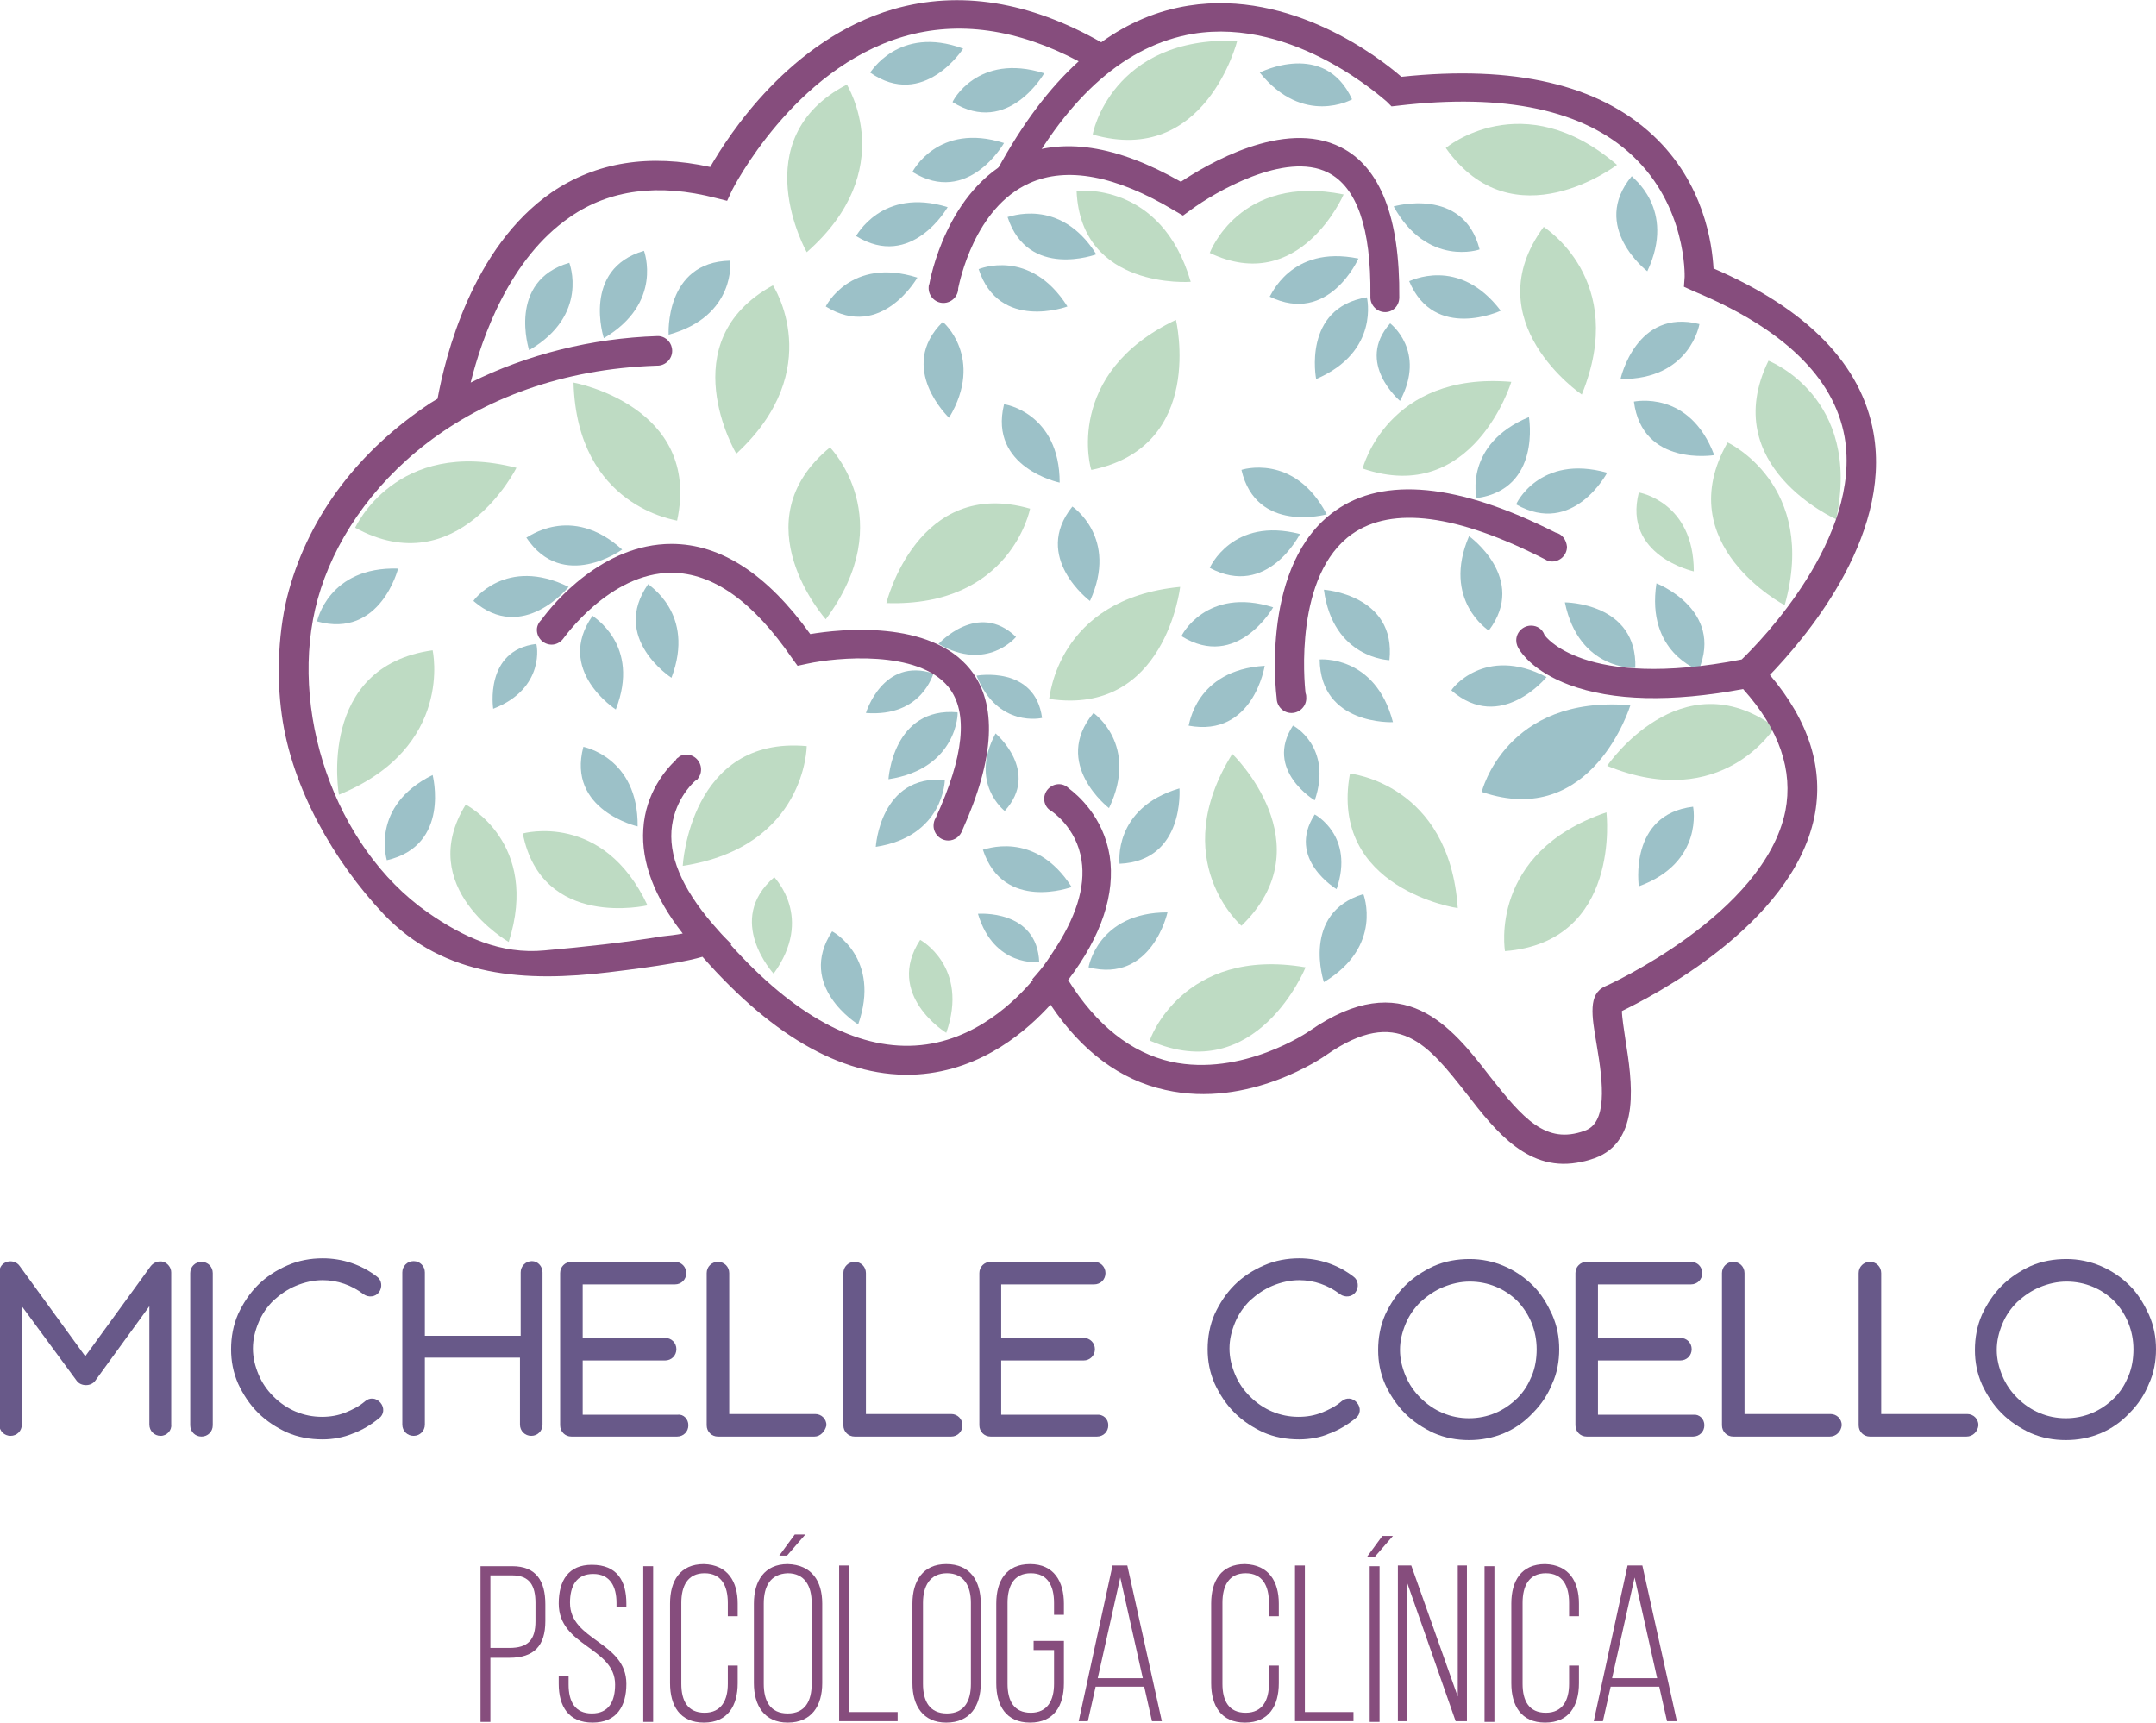 <?xml version="1.0" encoding="utf-8"?>
<!-- Generator: Adobe Illustrator 21.0.0, SVG Export Plug-In . SVG Version: 6.00 Build 0)  -->
<svg version="1.1" id="Layer_1" xmlns="http://www.w3.org/2000/svg" xmlns:xlink="http://www.w3.org/1999/xlink" x="0px" y="0px"
	 viewBox="0 0 306 244.5" style="enable-background:new 0 0 306 244.5;" xml:space="preserve">
<style type="text/css">
	.st0{fill:#EDEDED;}
	.st1{fill:#685989;}
	.st2{fill:#864D7D;}
	.st3{fill:#BEDBC3;}
	.st4{fill:#9CC1C8;}
	.st5{opacity:0.5;fill:#9CC1C8;}
	.st6{fill:#D3DEE4;}
	.st7{fill:#007271;}
	.st8{fill:#369999;}
	.st9{fill:#4D2B2B;}
	.st10{fill:#3A1F1E;}
	.st11{fill:#E95B4E;}
	.st12{fill:#EE8268;}
	.st13{fill:#C83D36;}
	.st14{fill:#F6B99F;}
	.st15{fill:#EEE9DC;}
	.st16{fill:#F19775;}
	.st17{fill:#6B3E3F;}
	.st18{fill:#C7BDB7;}
	.st19{fill:#D1D5CA;}
	.st20{fill:#2B3668;}
	.st21{fill:#EE827D;}
	.st22{fill:#F87481;}
	.st23{fill:#FFFFFF;stroke:#FFFFFF;stroke-miterlimit:10;}
	.st24{fill:#FFFFFF;}
	.st25{opacity:0.3;clip-path:url(#SVGID_2_);}
	.st26{opacity:0.3;clip-path:url(#SVGID_4_);}
	.st27{opacity:0.3;clip-path:url(#SVGID_6_);}
	.st28{fill:#7087AF;}
	.st29{clip-path:url(#SVGID_8_);}
	.st30{fill:#B2555F;}
	.st31{fill:#47284F;}
	.st32{fill:#FFBF9B;}
	.st33{fill:#FFA687;}
	.st34{fill:#72426B;}
	.st35{fill:#FFC9AC;}
	.st36{fill:#C19884;}
	.st37{fill:#FFA68D;}
	.st38{fill:#13A6CE;}
	.st39{fill:#4E2447;}
	.st40{opacity:0.3;}
	.st41{fill:#1A2E35;}
	.st42{fill:#FFBF9D;}
	.st43{fill:#FF9A6C;}
	.st44{fill:#375A64;}
	.st45{fill:#E1E1E1;}
	.st46{opacity:0.2;}
	.st47{fill:#FF4F5B;}
	.st48{fill:#EBEBEB;}
	.st49{fill:#AA6550;}
	.st50{fill:#FAFAFA;}
</style>
<g>
	<g>
		<g>
			<path class="st1" d="M22.8,203.8c-0.9,0-1.6-0.7-1.6-1.6v-16.8L13.5,196c-0.3,0.4-0.8,0.6-1.3,0.6c-0.5,0-1-0.2-1.3-0.6
				l-7.8-10.6v16.8c0,0.9-0.7,1.6-1.6,1.6c-0.9,0-1.6-0.7-1.6-1.6v-21.6c0-0.7,0.4-1.3,1.1-1.5c0.6-0.2,1.4,0,1.8,0.6l9.3,12.8
				l9.3-12.8c0.4-0.5,1.1-0.8,1.8-0.6c0.6,0.2,1.1,0.8,1.1,1.5v21.6C24.4,203,23.7,203.8,22.8,203.8z"/>
			<path class="st1" d="M28.6,203.9c-0.9,0-1.6-0.7-1.6-1.6v-21.6c0-0.9,0.7-1.6,1.6-1.6c0.9,0,1.6,0.7,1.6,1.6v21.6
				C30.2,203.2,29.5,203.9,28.6,203.9z"/>
			<path class="st1" d="M45.8,204.3c-1.8,0-3.5-0.3-5.1-1c-1.5-0.7-2.9-1.6-4.1-2.8c-1.2-1.2-2.1-2.6-2.8-4.1c-0.7-1.6-1-3.2-1-4.9
				c0-1.7,0.3-3.4,1-5c0.7-1.5,1.6-2.9,2.8-4.1c1.2-1.2,2.6-2.1,4.2-2.8c1.6-0.7,3.3-1,5-1c2.8,0,5.5,0.9,7.7,2.6
				c0.7,0.5,0.8,1.5,0.3,2.2c-0.5,0.7-1.5,0.8-2.2,0.3c-1.7-1.3-3.7-2-5.8-2c-1.3,0-2.6,0.3-3.8,0.8c-1.2,0.5-2.2,1.2-3.2,2.1
				c-0.9,0.9-1.6,1.9-2.1,3.1c-0.5,1.2-0.8,2.4-0.8,3.7c0,1.3,0.3,2.5,0.8,3.7c0.5,1.2,1.2,2.2,2.1,3.1c1.9,1.9,4.3,2.9,6.9,2.9
				c1.2,0,2.3-0.2,3.3-0.6c1-0.4,2-0.9,2.8-1.6c0.7-0.6,1.6-0.5,2.2,0.2c0.6,0.7,0.5,1.7-0.2,2.2c-1.1,0.9-2.4,1.7-3.8,2.2
				C48.8,204,47.3,204.3,45.8,204.3z"/>
			<path class="st1" d="M77,180.6v21.6c0,0.9-0.7,1.6-1.6,1.6c-0.9,0-1.6-0.7-1.6-1.6v-9.5H60.3v9.5c0,0.9-0.7,1.6-1.6,1.6
				s-1.6-0.7-1.6-1.6v-21.6c0-0.9,0.7-1.6,1.6-1.6s1.6,0.7,1.6,1.6v9h13.6v-9c0-0.9,0.7-1.6,1.6-1.6C76.3,179,77,179.7,77,180.6z"/>
			<path class="st1" d="M97.7,202.3c0,0.9-0.7,1.6-1.6,1.6H81.1c-0.9,0-1.6-0.7-1.6-1.6v-21.6c0-0.9,0.7-1.6,1.6-1.6h14.7
				c0.9,0,1.6,0.7,1.6,1.6c0,0.9-0.7,1.6-1.6,1.6H82.7v7.6h11.7c0.9,0,1.6,0.7,1.6,1.6c0,0.9-0.7,1.6-1.6,1.6H82.7v7.7h13.5
				C97,200.7,97.7,201.4,97.7,202.3z"/>
			<path class="st1" d="M115.6,203.9h-13.7c-0.9,0-1.6-0.7-1.6-1.6v-21.6c0-0.9,0.7-1.6,1.6-1.6c0.9,0,1.6,0.7,1.6,1.6v20h12.2
				c0.9,0,1.6,0.7,1.6,1.6C117.1,203.2,116.4,203.9,115.6,203.9z"/>
			<path class="st1" d="M135,203.9h-13.7c-0.9,0-1.6-0.7-1.6-1.6v-21.6c0-0.9,0.7-1.6,1.6-1.6c0.9,0,1.6,0.7,1.6,1.6v20H135
				c0.9,0,1.6,0.7,1.6,1.6C136.6,203.2,135.9,203.9,135,203.9z"/>
			<path class="st1" d="M157.3,202.3c0,0.9-0.7,1.6-1.6,1.6h-15.1c-0.9,0-1.6-0.7-1.6-1.6v-21.6c0-0.9,0.7-1.6,1.6-1.6h14.7
				c0.9,0,1.6,0.7,1.6,1.6c0,0.9-0.7,1.6-1.6,1.6h-13.2v7.6h11.7c0.9,0,1.6,0.7,1.6,1.6c0,0.9-0.7,1.6-1.6,1.6h-11.7v7.7h13.5
				C156.6,200.7,157.3,201.4,157.3,202.3z"/>
			<path class="st1" d="M184.4,204.3c-1.8,0-3.5-0.3-5.1-1c-1.5-0.7-2.9-1.6-4.1-2.8c-1.2-1.2-2.1-2.6-2.8-4.1c-0.7-1.6-1-3.2-1-4.9
				c0-1.7,0.3-3.4,1-5c0.7-1.5,1.6-2.9,2.8-4.1c1.2-1.2,2.6-2.1,4.2-2.8c1.6-0.7,3.3-1,5-1c2.8,0,5.5,0.9,7.7,2.6
				c0.7,0.5,0.8,1.5,0.3,2.2c-0.5,0.7-1.5,0.8-2.2,0.3c-1.7-1.3-3.7-2-5.8-2c-1.3,0-2.6,0.3-3.8,0.8c-1.2,0.5-2.2,1.2-3.2,2.1
				c-0.9,0.9-1.6,1.9-2.1,3.1c-0.5,1.2-0.8,2.4-0.8,3.7c0,1.3,0.3,2.5,0.8,3.7c0.5,1.2,1.2,2.2,2.1,3.1c1.9,1.9,4.3,2.9,6.9,2.9
				c1.2,0,2.3-0.2,3.3-0.6c1-0.4,2-0.9,2.8-1.6c0.7-0.6,1.6-0.5,2.2,0.2c0.6,0.7,0.5,1.7-0.2,2.2c-1.1,0.9-2.4,1.7-3.8,2.2
				C187.5,204,185.9,204.3,184.4,204.3z"/>
			<path class="st1" d="M208.5,204.4c-1.7,0-3.4-0.3-5-1c-1.5-0.7-2.9-1.6-4.1-2.8c-1.2-1.2-2.1-2.6-2.8-4.1c-0.7-1.6-1-3.2-1-4.9
				c0-1.7,0.3-3.4,1-5c0.7-1.5,1.6-2.9,2.8-4.1c1.2-1.2,2.6-2.1,4.1-2.8c1.6-0.7,3.3-1,5.1-1c3.4,0,6.6,1.4,9,3.8
				c1.2,1.2,2,2.6,2.7,4.1c0.7,1.6,1,3.2,1,4.9c0,1.7-0.3,3.4-1,4.9c-0.6,1.5-1.5,2.9-2.7,4.1C215.2,203.1,212,204.4,208.5,204.4z
				 M208.6,181.9c-1.3,0-2.6,0.3-3.8,0.8c-1.2,0.5-2.2,1.2-3.2,2.1c-0.9,0.9-1.6,1.9-2.1,3.1c-0.5,1.2-0.8,2.4-0.8,3.7
				c0,1.3,0.3,2.5,0.8,3.7c0.5,1.2,1.2,2.2,2.1,3.1c1.9,1.9,4.3,2.9,6.9,2.9c2.6,0,5-1,6.9-2.9c0.9-0.9,1.5-1.9,2-3.1
				c0.5-1.2,0.7-2.5,0.7-3.8c0-2.6-1-5-2.7-6.8C213.6,182.9,211.2,181.9,208.6,181.9z"/>
			<path class="st1" d="M241.9,202.3c0,0.9-0.7,1.6-1.6,1.6h-15.1c-0.9,0-1.6-0.7-1.6-1.6v-21.6c0-0.9,0.7-1.6,1.6-1.6H240
				c0.9,0,1.6,0.7,1.6,1.6c0,0.9-0.7,1.6-1.6,1.6h-13.2v7.6h11.7c0.9,0,1.6,0.7,1.6,1.6c0,0.9-0.7,1.6-1.6,1.6h-11.7v7.7h13.5
				C241.2,200.7,241.9,201.4,241.9,202.3z"/>
			<path class="st1" d="M259.7,203.9H246c-0.9,0-1.6-0.7-1.6-1.6v-21.6c0-0.9,0.7-1.6,1.6-1.6c0.9,0,1.6,0.7,1.6,1.6v20h12.2
				c0.9,0,1.6,0.7,1.6,1.6C261.3,203.2,260.6,203.9,259.7,203.9z"/>
			<path class="st1" d="M279.1,203.9h-13.7c-0.9,0-1.6-0.7-1.6-1.6v-21.6c0-0.9,0.7-1.6,1.6-1.6c0.9,0,1.6,0.7,1.6,1.6v20h12.2
				c0.9,0,1.6,0.7,1.6,1.6C280.7,203.2,280,203.9,279.1,203.9z"/>
			<path class="st1" d="M293.2,204.4c-1.7,0-3.4-0.3-5-1c-1.5-0.7-2.9-1.6-4.1-2.8c-1.2-1.2-2.1-2.6-2.8-4.1c-0.7-1.6-1-3.2-1-4.9
				c0-1.7,0.3-3.4,1-5c0.7-1.5,1.6-2.9,2.8-4.1c1.2-1.2,2.6-2.1,4.1-2.8c1.6-0.7,3.3-1,5.1-1c3.4,0,6.6,1.4,9,3.8
				c1.2,1.2,2,2.6,2.7,4.1c0.7,1.6,1,3.2,1,4.9c0,1.7-0.3,3.4-1,4.9c-0.6,1.5-1.5,2.9-2.7,4.1C299.9,203.1,296.7,204.4,293.2,204.4z
				 M293.3,181.9c-1.3,0-2.6,0.3-3.8,0.8c-1.2,0.5-2.2,1.2-3.2,2.1c-0.9,0.9-1.6,1.9-2.1,3.1c-0.5,1.2-0.8,2.4-0.8,3.7
				c0,1.3,0.3,2.5,0.8,3.7c0.5,1.2,1.2,2.2,2.1,3.1c1.9,1.9,4.3,2.9,6.9,2.9c2.6,0,5-1,6.9-2.9c0.9-0.9,1.5-1.9,2-3.1
				c0.5-1.2,0.7-2.5,0.7-3.8c0-2.6-1-5-2.7-6.8C298.3,182.9,295.9,181.9,293.3,181.9z"/>
		</g>
	</g>
	<g>
		<g>
			<path class="st2" d="M72.7,222.3c3.4,0,4.7,2.1,4.7,5.4v2.4c0,3.5-1.6,5.2-5.1,5.2h-2.7v9.1h-1.4v-22.1H72.7z M72.3,233.9
				c2.6,0,3.7-1.1,3.7-3.8v-2.6c0-2.4-0.8-3.9-3.3-3.9h-3.1v10.3H72.3z"/>
			<path class="st2" d="M88.9,227.6v0.5h-1.4v-0.6c0-2.3-0.9-4.1-3.3-4.1c-2.4,0-3.3,1.7-3.3,4.1c0,5.4,8,5.5,8,11.5
				c0,3.2-1.4,5.5-4.8,5.5s-4.8-2.3-4.8-5.5v-1.1h1.4v1.2c0,2.4,0.9,4.1,3.3,4.1c2.4,0,3.3-1.7,3.3-4.1c0-5.3-8-5.4-8-11.5
				c0-3.3,1.4-5.5,4.7-5.5C87.6,222.1,88.9,224.4,88.9,227.6z"/>
			<path class="st2" d="M92.7,222.3v22.1h-1.4v-22.1H92.7z"/>
			<path class="st2" d="M104.7,227.6v1.8h-1.4v-1.9c0-2.4-0.9-4.2-3.3-4.2c-2.4,0-3.3,1.8-3.3,4.2V239c0,2.4,0.9,4.1,3.3,4.1
				c2.4,0,3.3-1.8,3.3-4.1v-2.6h1.4v2.5c0,3.2-1.4,5.6-4.8,5.6c-3.4,0-4.8-2.4-4.8-5.6v-11.3c0-3.2,1.4-5.6,4.8-5.6
				C103.3,222.1,104.7,224.5,104.7,227.6z"/>
			<path class="st2" d="M116.7,227.6v11.3c0,3.2-1.5,5.6-4.9,5.6c-3.3,0-4.8-2.4-4.8-5.6v-11.3c0-3.2,1.5-5.6,4.8-5.6
				C115.2,222.1,116.7,224.4,116.7,227.6z M108.4,227.6V239c0,2.4,0.9,4.2,3.4,4.2c2.5,0,3.4-1.8,3.4-4.2v-11.5c0-2.4-1-4.2-3.4-4.2
				C109.3,223.4,108.4,225.2,108.4,227.6z M114.3,217.8l-2.6,3h-1.1l2.2-3H114.3z"/>
			<path class="st2" d="M119.1,244.3v-22.1h1.4V243h6.9v1.3H119.1z"/>
			<path class="st2" d="M129.5,227.6c0-3.2,1.5-5.6,4.8-5.6c3.4,0,4.9,2.4,4.9,5.6v11.3c0,3.2-1.5,5.6-4.9,5.6
				c-3.3,0-4.8-2.4-4.8-5.6V227.6z M131,239c0,2.4,0.9,4.2,3.4,4.2c2.5,0,3.4-1.8,3.4-4.2v-11.5c0-2.4-1-4.2-3.4-4.2
				c-2.4,0-3.4,1.8-3.4,4.2V239z"/>
			<path class="st2" d="M151,227.6v1.6h-1.4v-1.7c0-2.4-0.9-4.2-3.3-4.2c-2.4,0-3.3,1.8-3.3,4.2V239c0,2.4,0.9,4.1,3.3,4.1
				c2.4,0,3.3-1.8,3.3-4.1v-4.8h-2.9v-1.3h4.3v6c0,3.2-1.4,5.6-4.8,5.6s-4.8-2.4-4.8-5.6v-11.3c0-3.2,1.4-5.6,4.8-5.6
				S151,224.5,151,227.6z"/>
			<path class="st2" d="M155.5,239.4l-1.1,4.9h-1.3l4.8-22.1h2.1l4.9,22.1h-1.4l-1.1-4.9H155.5z M155.8,238.2h6.4l-3.2-14.3
				L155.8,238.2z"/>
			<path class="st2" d="M181.5,227.6v1.8h-1.4v-1.9c0-2.4-0.9-4.2-3.3-4.2s-3.3,1.8-3.3,4.2V239c0,2.4,0.9,4.1,3.3,4.1
				s3.3-1.8,3.3-4.1v-2.6h1.4v2.5c0,3.2-1.4,5.6-4.8,5.6c-3.4,0-4.8-2.4-4.8-5.6v-11.3c0-3.2,1.4-5.6,4.8-5.6
				C180.1,222.1,181.5,224.5,181.5,227.6z"/>
			<path class="st2" d="M183.8,244.3v-22.1h1.4V243h6.9v1.3H183.8z"/>
			<path class="st2" d="M196.2,218h1.5l-2.6,3h-1.1L196.2,218z M194.4,222.3h1.4v22.1h-1.4V222.3z"/>
			<path class="st2" d="M199.7,244.3h-1.3v-22.1h1.9l6.6,18.6v-18.6h1.3v22.1h-1.6l-6.9-19.7V244.3z"/>
			<path class="st2" d="M212.1,222.3v22.1h-1.4v-22.1H212.1z"/>
			<path class="st2" d="M224.1,227.6v1.8h-1.4v-1.9c0-2.4-0.9-4.2-3.3-4.2s-3.3,1.8-3.3,4.2V239c0,2.4,0.9,4.1,3.3,4.1
				s3.3-1.8,3.3-4.1v-2.6h1.4v2.5c0,3.2-1.4,5.6-4.8,5.6c-3.4,0-4.8-2.4-4.8-5.6v-11.3c0-3.2,1.4-5.6,4.8-5.6
				C222.7,222.1,224.1,224.5,224.1,227.6z"/>
			<path class="st2" d="M228.6,239.4l-1.1,4.9h-1.3l4.8-22.1h2.1l4.9,22.1h-1.4l-1.1-4.9H228.6z M228.8,238.2h6.4l-3.2-14.3
				L228.8,238.2z"/>
		</g>
	</g>
	<g>
		<g>
			<path class="st3" d="M214.5,54.2c0,0-5.4,17.7-21.1,12.3C193.4,66.5,196.9,52.7,214.5,54.2z"/>
		</g>
		<g>
			<path class="st4" d="M231.4,100.1c0,0-5.4,17.7-21.1,12.3C210.3,112.4,213.7,98.6,231.4,100.1z"/>
		</g>
		<g>
			<path class="st3" d="M174.9,107c0,0,13.3,12.8,1.3,24.4C176.2,131.4,165.5,122.1,174.9,107z"/>
		</g>
		<g>
			<path class="st3" d="M185.3,137.3c0,0-6.9,17.1-22.1,10.4C163.1,147.7,167.8,134.3,185.3,137.3z"/>
		</g>
		<g>
			<path class="st3" d="M166.9,45.4c0,0,4.3,18-12,21.3C154.8,66.7,150.9,53,166.9,45.4z"/>
		</g>
		<g>
			<path class="st3" d="M167.5,83.3c0,0-2.1,18.4-18.6,15.9C149,99.2,149.9,85,167.5,83.3z"/>
		</g>
		<g>
			<path class="st3" d="M190.7,27.6c0,0-6.2,14.4-19,8.3C171.7,35.9,175.9,24.6,190.7,27.6z"/>
		</g>
		<g>
			<path class="st3" d="M169,40c0,0-15.6,1.2-16.2-12.9C152.8,27.1,164.8,25.6,169,40z"/>
		</g>
		<g>
			<path class="st3" d="M175.6,5.8c0,0-4.5,17.9-20.5,13.3C155,19.1,157.8,5.1,175.6,5.8z"/>
		</g>
		<g>
			<path class="st3" d="M229.5,23.4c0,0-14.7,11.2-24.3-2.4C205.2,21,216.1,11.9,229.5,23.4z"/>
		</g>
		<g>
			<path class="st3" d="M206.9,128.9c0,0-18.3-2.7-15.3-19.1C191.6,109.8,205.7,111.2,206.9,128.9z"/>
		</g>
		<g>
			<path class="st3" d="M228,115.3c0,0,2.2,18.4-14.4,19.7C213.6,135,211.2,121,228,115.3z"/>
		</g>
		<g>
			<path class="st3" d="M260.6,73.7c0,0-16.9-7.5-9.6-22.5C251,51.2,264.3,56.3,260.6,73.7z"/>
		</g>
		<g>
			<path class="st3" d="M224.5,56c0,0-15.3-10.4-5.4-23.8C219,32.2,231.2,39.6,224.5,56z"/>
		</g>
		<g>
			<path class="st3" d="M48.1,112.8c0,0-3.2-18.2,13.3-20.5C61.4,92.3,64.5,106.1,48.1,112.8z"/>
		</g>
		<g>
			<path class="st3" d="M72.2,133.7c0,0-13.4-7.7-6.1-19.5C66.1,114.2,76.7,119.6,72.2,133.7z"/>
		</g>
		<g>
			<path class="st3" d="M91.9,128.5c0,0-15,3.5-17.7-10.2C74.2,118.3,85.6,115.1,91.9,128.5z"/>
		</g>
		<g>
			<path class="st3" d="M228.1,108.7c0,0,10.4-15.3,23.8-5.5C251.9,103.2,244.5,115.4,228.1,108.7z"/>
		</g>
		<g>
			<path class="st3" d="M253.3,85.9c0,0-16.4-8.6-8.1-23.1C245.2,62.8,258.1,68.8,253.3,85.9z"/>
		</g>
		<g>
			<path class="st3" d="M114.5,35.8c0,0-9.1-16.1,5.7-23.8C120.2,12.1,127.8,24.1,114.5,35.8z"/>
		</g>
		<g>
			<path class="st3" d="M125.8,85.6c0,0,4.4-18,20.4-13.4C146.2,72.2,143.5,86.2,125.8,85.6z"/>
		</g>
		<g>
			<path class="st3" d="M96.9,122.9c0,0,1-18.5,17.6-17C114.5,105.9,114.4,120.2,96.9,122.9z"/>
		</g>
		<g>
			<path class="st3" d="M117.2,87.9c0,0-12.3-13.8,0.6-24.4C117.8,63.5,127.8,73.7,117.2,87.9z"/>
		</g>
		<g>
			<path class="st3" d="M81.4,54.3c0,0,18.2,3.3,14.7,19.6C96,73.8,81.9,72,81.4,54.3z"/>
		</g>
		<g>
			<path class="st3" d="M104.5,64.4c0,0-9.4-15.9,5.2-23.9C109.7,40.5,117.5,52.4,104.5,64.4z"/>
		</g>
		<g>
			<path class="st3" d="M73.3,66.4c0,0-8.3,16.5-22.9,8.5C50.4,75,56.1,62,73.3,66.4z"/>
		</g>
		<g>
			<path class="st4" d="M80.7,83.3c0,0-6.5,8.1-13.5,2C67.1,85.3,71.8,78.9,80.7,83.3z"/>
		</g>
		<g>
			<path class="st4" d="M56.5,80.7c0,0-2.5,10-11.5,7.5C45,88.2,46.6,80.4,56.5,80.7z"/>
		</g>
		<g>
			<path class="st4" d="M61.4,110c0,0,2.6,10-6.5,12.1C54.9,122,52.5,114.4,61.4,110z"/>
		</g>
		<g>
			<path class="st4" d="M88.3,78c0,0-8.4,6.1-13.6-1.7C74.8,76.4,81,71.4,88.3,78z"/>
		</g>
		<g>
			<path class="st4" d="M75.1,49.7c0,0-3.2-9.8,5.7-12.4C80.8,37.3,83.7,44.7,75.1,49.7z"/>
		</g>
		<g>
			<path class="st4" d="M85.7,48c0,0-3.2-9.8,5.7-12.4C91.4,35.6,94.2,43,85.7,48z"/>
		</g>
		<g>
			<path class="st4" d="M87.4,100.7c0,0-8.7-5.6-3.3-13.3C84.1,87.5,91,91.5,87.4,100.7z"/>
		</g>
		<g>
			<path class="st4" d="M95.3,96.2c0,0-8.7-5.6-3.3-13.3C91.9,83,98.8,87,95.3,96.2z"/>
		</g>
		<g>
			<path class="st4" d="M90.5,117.3c0,0-10.1-2.3-7.7-11.3C82.7,106,90.6,107.4,90.5,117.3z"/>
		</g>
		<g>
			<path class="st4" d="M152.1,125.9c0,0-9.7,3.6-12.6-5.3C139.5,120.7,146.8,117.6,152.1,125.9z"/>
		</g>
		<g>
			<path class="st4" d="M179.5,94.5c0,0-1.6,10.2-10.8,8.5C168.8,103,169.6,95.1,179.5,94.5z"/>
		</g>
		<g>
			<path class="st4" d="M157.4,114.7c0,0-8.2-6.3-2.2-13.5C155.2,101.2,161.7,105.7,157.4,114.7z"/>
		</g>
		<g>
			<path class="st4" d="M151.5,43.5c0,0-9.7,3.6-12.6-5.3C138.9,38.2,146.2,35.1,151.5,43.5z"/>
		</g>
		<g>
			<path class="st4" d="M155.6,36.1c0,0-9.7,3.6-12.6-5.3C143,30.9,150.4,27.8,155.6,36.1z"/>
		</g>
		<g>
			<path class="st4" d="M136.7,6.9c0,0-5.6,8.7-13.2,3.4C123.5,10.4,127.5,3.5,136.7,6.9z"/>
		</g>
		<g>
			<path class="st4" d="M142.5,20.3c0,0-5.1,9-13,4.1C129.5,24.4,133.1,17.3,142.5,20.3z"/>
		</g>
		<g>
			<path class="st4" d="M148.2,10.4c0,0-5.1,9-13,4.1C135.1,14.5,138.7,7.4,148.2,10.4z"/>
		</g>
		<g>
			<path class="st4" d="M134.5,29.4c0,0-5.1,9-13,4.1C121.5,33.6,125.1,26.5,134.5,29.4z"/>
		</g>
		<g>
			<path class="st4" d="M130.2,39.4c0,0-5.1,9-13,4.1C117.2,43.5,120.7,36.4,130.2,39.4z"/>
		</g>
		<g>
			<path class="st4" d="M94.9,47.5c0,0-0.6-10.3,8.7-10.5C103.7,36.9,104.5,44.9,94.9,47.5z"/>
		</g>
		<g>
			<path class="st4" d="M134.7,59.3c0,0-7.5-7.1-0.9-13.6C133.8,45.6,139.8,50.8,134.7,59.3z"/>
		</g>
		<g>
			<path class="st4" d="M150.4,68.5c0,0-10.1-2.1-7.9-11.1C142.5,57.3,150.4,58.6,150.4,68.5z"/>
		</g>
		<g>
			<path class="st4" d="M154.7,85.3c0,0-8.3-6.2-2.5-13.4C152.2,71.9,158.8,76.3,154.7,85.3z"/>
		</g>
		<g>
			<path class="st4" d="M180.7,86.2c0,0-5.1,9-13,4.1C167.6,90.3,171.2,83.2,180.7,86.2z"/>
		</g>
		<g>
			<path class="st4" d="M197.8,29.3c0,0,9.9-2.9,12.2,6.1C210.1,35.4,202.6,38,197.8,29.3z"/>
		</g>
		<g>
			<path class="st4" d="M178.8,10.3c0,0,9.2-4.7,13.1,3.8C191.9,14.1,185,18,178.8,10.3z"/>
		</g>
		<g>
			<path class="st4" d="M233.8,38.5c0,0-8.2-6.3-2.2-13.5C231.5,25.1,238,29.6,233.8,38.5z"/>
		</g>
		<g>
			<path class="st4" d="M230,53.8c0,0,2.2-10.1,11.2-7.8C241.2,46,239.9,53.9,230,53.8z"/>
		</g>
		<g>
			<path class="st4" d="M188.3,73c0,0-10,2.8-12.1-6.3C176.1,66.7,183.7,64.2,188.3,73z"/>
		</g>
		<g>
			<path class="st3" d="M240.4,81.1c0,0-10.1-2.2-7.8-11.2C232.6,69.9,240.4,71.2,240.4,81.1z"/>
		</g>
		<g>
			<path class="st3" d="M109.8,138.2c0,0-7-7.6,0.1-13.7C109.9,124.6,115.6,130.2,109.8,138.2z"/>
		</g>
		<g>
			<path class="st4" d="M121.8,145.4c0,0-8.8-5.4-3.7-13.2C118.2,132.2,125.1,136,121.8,145.4z"/>
		</g>
		<g>
			<path class="st4" d="M124.3,120.2c0,0,0.6-10.3,9.8-9.5C134.1,110.7,134,118.7,124.3,120.2z"/>
		</g>
		<g>
			<path class="st4" d="M126.1,110.6c0,0,0.6-10.3,9.8-9.5C136,101.1,135.9,109.1,126.1,110.6z"/>
		</g>
		<g>
			<path class="st3" d="M134.3,146.6c0,0-8.8-5.4-3.7-13.2C130.6,133.4,137.6,137.2,134.3,146.6z"/>
		</g>
		<g>
			<path class="st4" d="M197.7,102.5c0,0-10.3,0.5-10.4-8.9C187.3,93.6,195.2,92.9,197.7,102.5z"/>
		</g>
		<g>
			<path class="st4" d="M232.6,125.8c0,0-1.5-10.2,7.7-11.3C240.3,114.5,241.9,122.4,232.6,125.8z"/>
		</g>
		<g>
			<path class="st4" d="M235.1,82.8c0,0,9.6,3.7,6,12.3C241.1,95.1,233.6,92.6,235.1,82.8z"/>
		</g>
		<g>
			<path class="st4" d="M222.1,85.5c0,0,10.3,0,10,9.3C232.1,94.8,224.1,95.2,222.1,85.5z"/>
		</g>
		<g>
			<path class="st4" d="M187.9,139.4c0,0-3.3-9.8,5.6-12.5C193.5,126.9,196.4,134.3,187.9,139.4z"/>
		</g>
		<g>
			<path class="st4" d="M167.4,111.9c0,0,0.8,10.3-8.5,10.7C158.9,122.6,157.9,114.7,167.4,111.9z"/>
		</g>
		<g>
			<path class="st4" d="M165.7,129.5c0,0-2.2,10.1-11.2,7.8C154.5,137.3,155.8,129.5,165.7,129.5z"/>
		</g>
		<g>
			<path class="st4" d="M187.9,83.7c0,0,10.3,0.7,9.3,10C197.2,93.7,189.2,93.5,187.9,83.7z"/>
		</g>
		<g>
			<path class="st4" d="M208.5,76.1c0,0,8.4,6,2.8,13.4C211.3,89.5,204.6,85.2,208.5,76.1z"/>
		</g>
		<g>
			<path class="st4" d="M184.5,75.8c0,0-4.6,9.2-12.8,4.8C171.7,80.6,174.9,73.3,184.5,75.8z"/>
		</g>
		<g>
			<path class="st4" d="M219.5,96.1c0,0-6.5,8-13.5,1.9C205.9,97.9,210.7,91.5,219.5,96.1z"/>
		</g>
		<g>
			<path class="st4" d="M228.1,67.1c0,0-4.8,9.1-12.9,4.5C215.1,71.6,218.5,64.4,228.1,67.1z"/>
		</g>
		<g>
			<path class="st4" d="M217,59.2c0,0,1.8,10.2-7.4,11.5C209.5,70.7,207.8,63,217,59.2z"/>
		</g>
		<g>
			<path class="st4" d="M243.3,64.6c0,0-10.2,1.7-11.4-7.6C232,57,239.8,55.3,243.3,64.6z"/>
		</g>
		<g>
			<path class="st4" d="M192.8,36.7c0,0-4.2,9.5-12.6,5.4C180.3,42.2,183.1,34.7,192.8,36.7z"/>
		</g>
		<g>
			<path class="st4" d="M213,44.1c0,0-9.4,4.4-13-4.2C200,40,207,36.2,213,44.1z"/>
		</g>
		<g>
			<path class="st4" d="M186.8,53.8c0,0-2-10.1,7.2-11.6C194,42.2,195.9,49.9,186.8,53.8z"/>
		</g>
		<g>
			<path class="st4" d="M70,100.6c0,0-1.3-8.3,6.1-9.2C76.2,91.3,77.5,97.7,70,100.6z"/>
		</g>
		<g>
			<path class="st4" d="M198.7,56.9c0,0-6.4-5.4-1.4-11C197.3,45.9,202.5,49.8,198.7,56.9z"/>
		</g>
		<g>
			<path class="st4" d="M186.6,113.6c0,0-7.2-4.3-3.1-10.6C183.5,102.9,189.2,106,186.6,113.6z"/>
		</g>
		<g>
			<path class="st4" d="M189.7,126.2c0,0-7.2-4.3-3.1-10.6C186.6,115.6,192.3,118.6,189.7,126.2z"/>
		</g>
		<g>
			<path class="st4" d="M138.8,129.7c0,0,8.4-0.7,8.7,6.9C147.5,136.5,141.1,137.4,138.8,129.7z"/>
		</g>
		<g>
			<path class="st4" d="M141.3,104.1c0,0,6.4,5.4,1.3,11C142.6,115.1,137.5,111.2,141.3,104.1z"/>
		</g>
		<g>
			<path class="st4" d="M138.6,95.9c0,0,8.3-1.5,9.3,6C147.9,101.9,141.6,103.4,138.6,95.9z"/>
		</g>
		<g>
			<path class="st4" d="M133.2,91.4c0,0,5.6-6.2,11-1C144.2,90.4,140.1,95.4,133.2,91.4z"/>
		</g>
		<g>
			<path class="st4" d="M122.9,101.2c0,0,2.4-8,9.6-5.6C132.4,95.6,130.9,101.8,122.9,101.2z"/>
		</g>
		<path class="st2" d="M198.6,42.2c0.1-11.3-2.7-18.5-8.3-21.3c-8.1-4.1-19.1,2.5-22.7,4.9c-9.1-5.2-16.9-6.4-23.3-3.5
			c-10,4.6-12.3,17.5-12.4,18l0,0c-0.1,0.2-0.1,0.4-0.1,0.6c0,1.1,0.9,2.1,2.1,2.1c1.1,0,2.1-0.9,2.1-2.1
			c0.2-0.9,2.3-11.4,10.1-14.9c5.3-2.4,12.3-1.1,20.6,3.9l1.2,0.7l1.1-0.8c3.4-2.5,13.4-8.4,19.5-5.3c4.1,2.1,6.1,7.9,6,17.4
			c0,0.1,0,0.2,0,0.3c0,1.1,0.9,2.1,2.1,2.1C197.7,44.3,198.6,43.4,198.6,42.2C198.6,42.2,198.6,42.2,198.6,42.2z"/>
		<path class="st2" d="M220.8,75.6c-13.8-7-24.4-8-31.3-3.1c-10.6,7.5-8.4,25.8-8.3,26.6l0,0c0,0,0,0,0,0c0,1.1,0.9,2.1,2.1,2.1
			c1.1,0,2.1-0.9,2.1-2.1c0-0.2,0-0.5-0.1-0.7c-0.2-1.6-1.6-16.8,6.6-22.6c5.7-4,14.9-2.8,27.4,3.6l0,0c0.3,0.2,0.6,0.3,1,0.3
			c1.1,0,2.1-0.9,2.1-2.1C222.3,76.6,221.7,75.8,220.8,75.6z"/>
		<path class="st2" d="M265.9,61.4c-1.7-9.6-9.3-17.5-22.7-23.3c-0.2-3.4-1.3-12.1-8.6-18.9c-7.7-7.2-19.7-10-35.7-8.3
			c-3.1-2.7-15.6-12.4-30.2-10.1c-4.4,0.7-8.5,2.4-12.4,5.2c-10.2-5.8-20.1-7.4-29.5-4.7c-14.7,4.3-23.4,17.9-26,22.4
			c-8.6-1.9-16.2-0.7-22.5,3.6c-11.3,7.8-15.1,23.3-16.2,29.3c-0.3,0.2-0.7,0.4-1,0.6C51,63.9,44,73,41,83.8
			c-1.5,5.4-1.8,12.1-1,17.7c1.4,10.3,7.4,20.8,14.5,28.3c8.6,9,20.2,9.6,31.9,8.2c7.5-0.9,11.3-1.6,13.3-2.2
			c10.3,11.7,20.5,17.3,30.5,16.7c9.4-0.6,15.8-6.5,18.9-9.9c4.4,6.6,9.9,10.7,16.3,12.1c11.9,2.7,22.5-4.7,22.9-5
			c10.1-7,14.4-1.4,19.9,5.6c4.1,5.3,8.8,11.3,16.3,9.6c0.6-0.1,1.2-0.3,1.8-0.5c6.7-2.4,5.3-11.1,4.4-16.8
			c-0.2-1.4-0.5-3.2-0.5-4.1c3.9-1.9,24.1-12.1,27.3-27.5c1.4-6.8-0.7-13.6-6.3-20.2C255.6,91.2,268.6,76.6,265.9,61.4z
			 M253.4,115.1c-3,14.7-25.3,24.8-25.6,24.9c-2.4,1.1-1.9,4.1-1.2,8.2c1,5.8,1.5,11.2-1.7,12.3c-5.5,2-8.7-1.7-13.5-7.8
			c-5.4-7-12.2-15.6-25.5-6.4c-0.1,0.1-9.6,6.6-19.7,4.4c-5.7-1.3-10.6-5.2-14.6-11.6c4.8-6.3,6.7-12.3,5.9-17.6
			c-0.9-5.6-4.6-8.7-5.8-9.6c-0.4-0.4-0.9-0.6-1.4-0.6c-1.1,0-2.1,0.9-2.1,2.1c0,0.7,0.4,1.4,1,1.7l0,0c0,0,3.6,2.3,4.3,7
			c0.6,3.8-0.8,8.2-4.1,13.1l0,0l-0.8,1.2c-0.6,0.9-1.3,1.7-2.1,2.6l0.1,0.1c-2.2,2.6-8.1,8.8-16.7,9.3c-8.4,0.5-17.2-4.3-26.2-14.3
			l0.1-0.1c-0.7-0.7-1.3-1.3-1.9-2c0,0,0,0,0,0l0,0c-4.6-5.1-6.9-9.8-6.6-14.1c0.3-4,2.7-6.5,3.4-7.1c0.1,0,0.1-0.1,0.2-0.1
			c0,0,0.1-0.1,0.1-0.1l0,0c0.3-0.4,0.5-0.8,0.5-1.4c0-1.1-0.9-2.1-2.1-2.1c-0.3,0-0.6,0.1-0.9,0.2l0,0c0,0-0.1,0.1-0.2,0.2
			c-0.2,0.1-0.3,0.2-0.4,0.4c-1.3,1.2-4.3,4.6-4.6,9.8c-0.3,4.7,1.6,9.7,5.6,14.8c-1,0.2-2,0.3-2.9,0.4c-5.5,0.9-11.1,1.5-16.7,2
			c-6.2,0.6-11.6-1.9-16.6-5.4c-13.3-9.3-19.9-29-15.6-44.5c4.4-15.8,21-32.2,48.1-33.1c0,0,0.1,0,0.1,0c1.1,0,2.1-0.9,2.1-2.1
			c0-1.1-0.8-2-1.9-2.1l0,0c0,0-0.1,0-0.1,0c0,0,0,0,0,0c0,0-0.1,0-0.1,0c-9.3,0.3-18.5,2.6-26.5,6.6c1.6-6.4,5.5-17.6,14.1-23.5
			c5.6-3.9,12.6-4.8,20.7-2.7l1.6,0.4l0.7-1.5c0.1-0.2,8.7-17.2,24.3-21.8c7.8-2.3,16.2-1.1,24.9,3.5c-4.2,3.8-8,8.9-11.5,15.3
			L145,26c6.7-12.5,14.9-19.6,24.3-21.2c14.5-2.4,27.3,9.5,27.5,9.6l0.7,0.7l0.9-0.1c15.2-1.8,26.4,0.6,33.3,7.1
			c7.7,7.2,7.4,17.1,7.4,17.2l-0.1,1.4l1.3,0.6c12.8,5.3,20,12.3,21.5,20.7c2.5,14.3-12,29.1-14.6,31.6c-22.5,4.4-28-3.4-28-3.5l0,0
			c-0.3-0.8-1-1.3-1.9-1.3c-1.1,0-2.1,0.9-2.1,2.1c0,0.5,0.2,1,0.5,1.4l0,0c0.2,0.3,1.9,3,7,4.9c6.2,2.3,14.5,2.5,24.7,0.6
			C252.6,103.6,254.5,109.4,253.4,115.1z"/>
		<path class="st2" d="M137.7,95c-5.7-7.1-18.5-5.7-22.7-5c-6.1-8.5-12.7-12.8-19.7-12.8c-9.8,0-16.8,8.5-18.4,10.7
			c-0.4,0.4-0.7,0.9-0.7,1.5c0,1.1,0.9,2.1,2.1,2.1c0.6,0,1.2-0.3,1.6-0.8l0,0c0.1-0.1,6.6-9.4,15.4-9.4c5.9,0,11.6,4.1,17.1,12.1
			l0.8,1.1l1.4-0.3c4.1-0.9,15.7-2,20,3.3c2.9,3.6,2.2,9.9-1.8,18.6l0,0c-0.2,0.3-0.3,0.7-0.3,1.1c0,1.1,0.9,2.1,2.1,2.1
			c0.9,0,1.7-0.6,2-1.5C141.2,107.6,141.6,99.9,137.7,95z"/>
	</g>
</g>
</svg>
